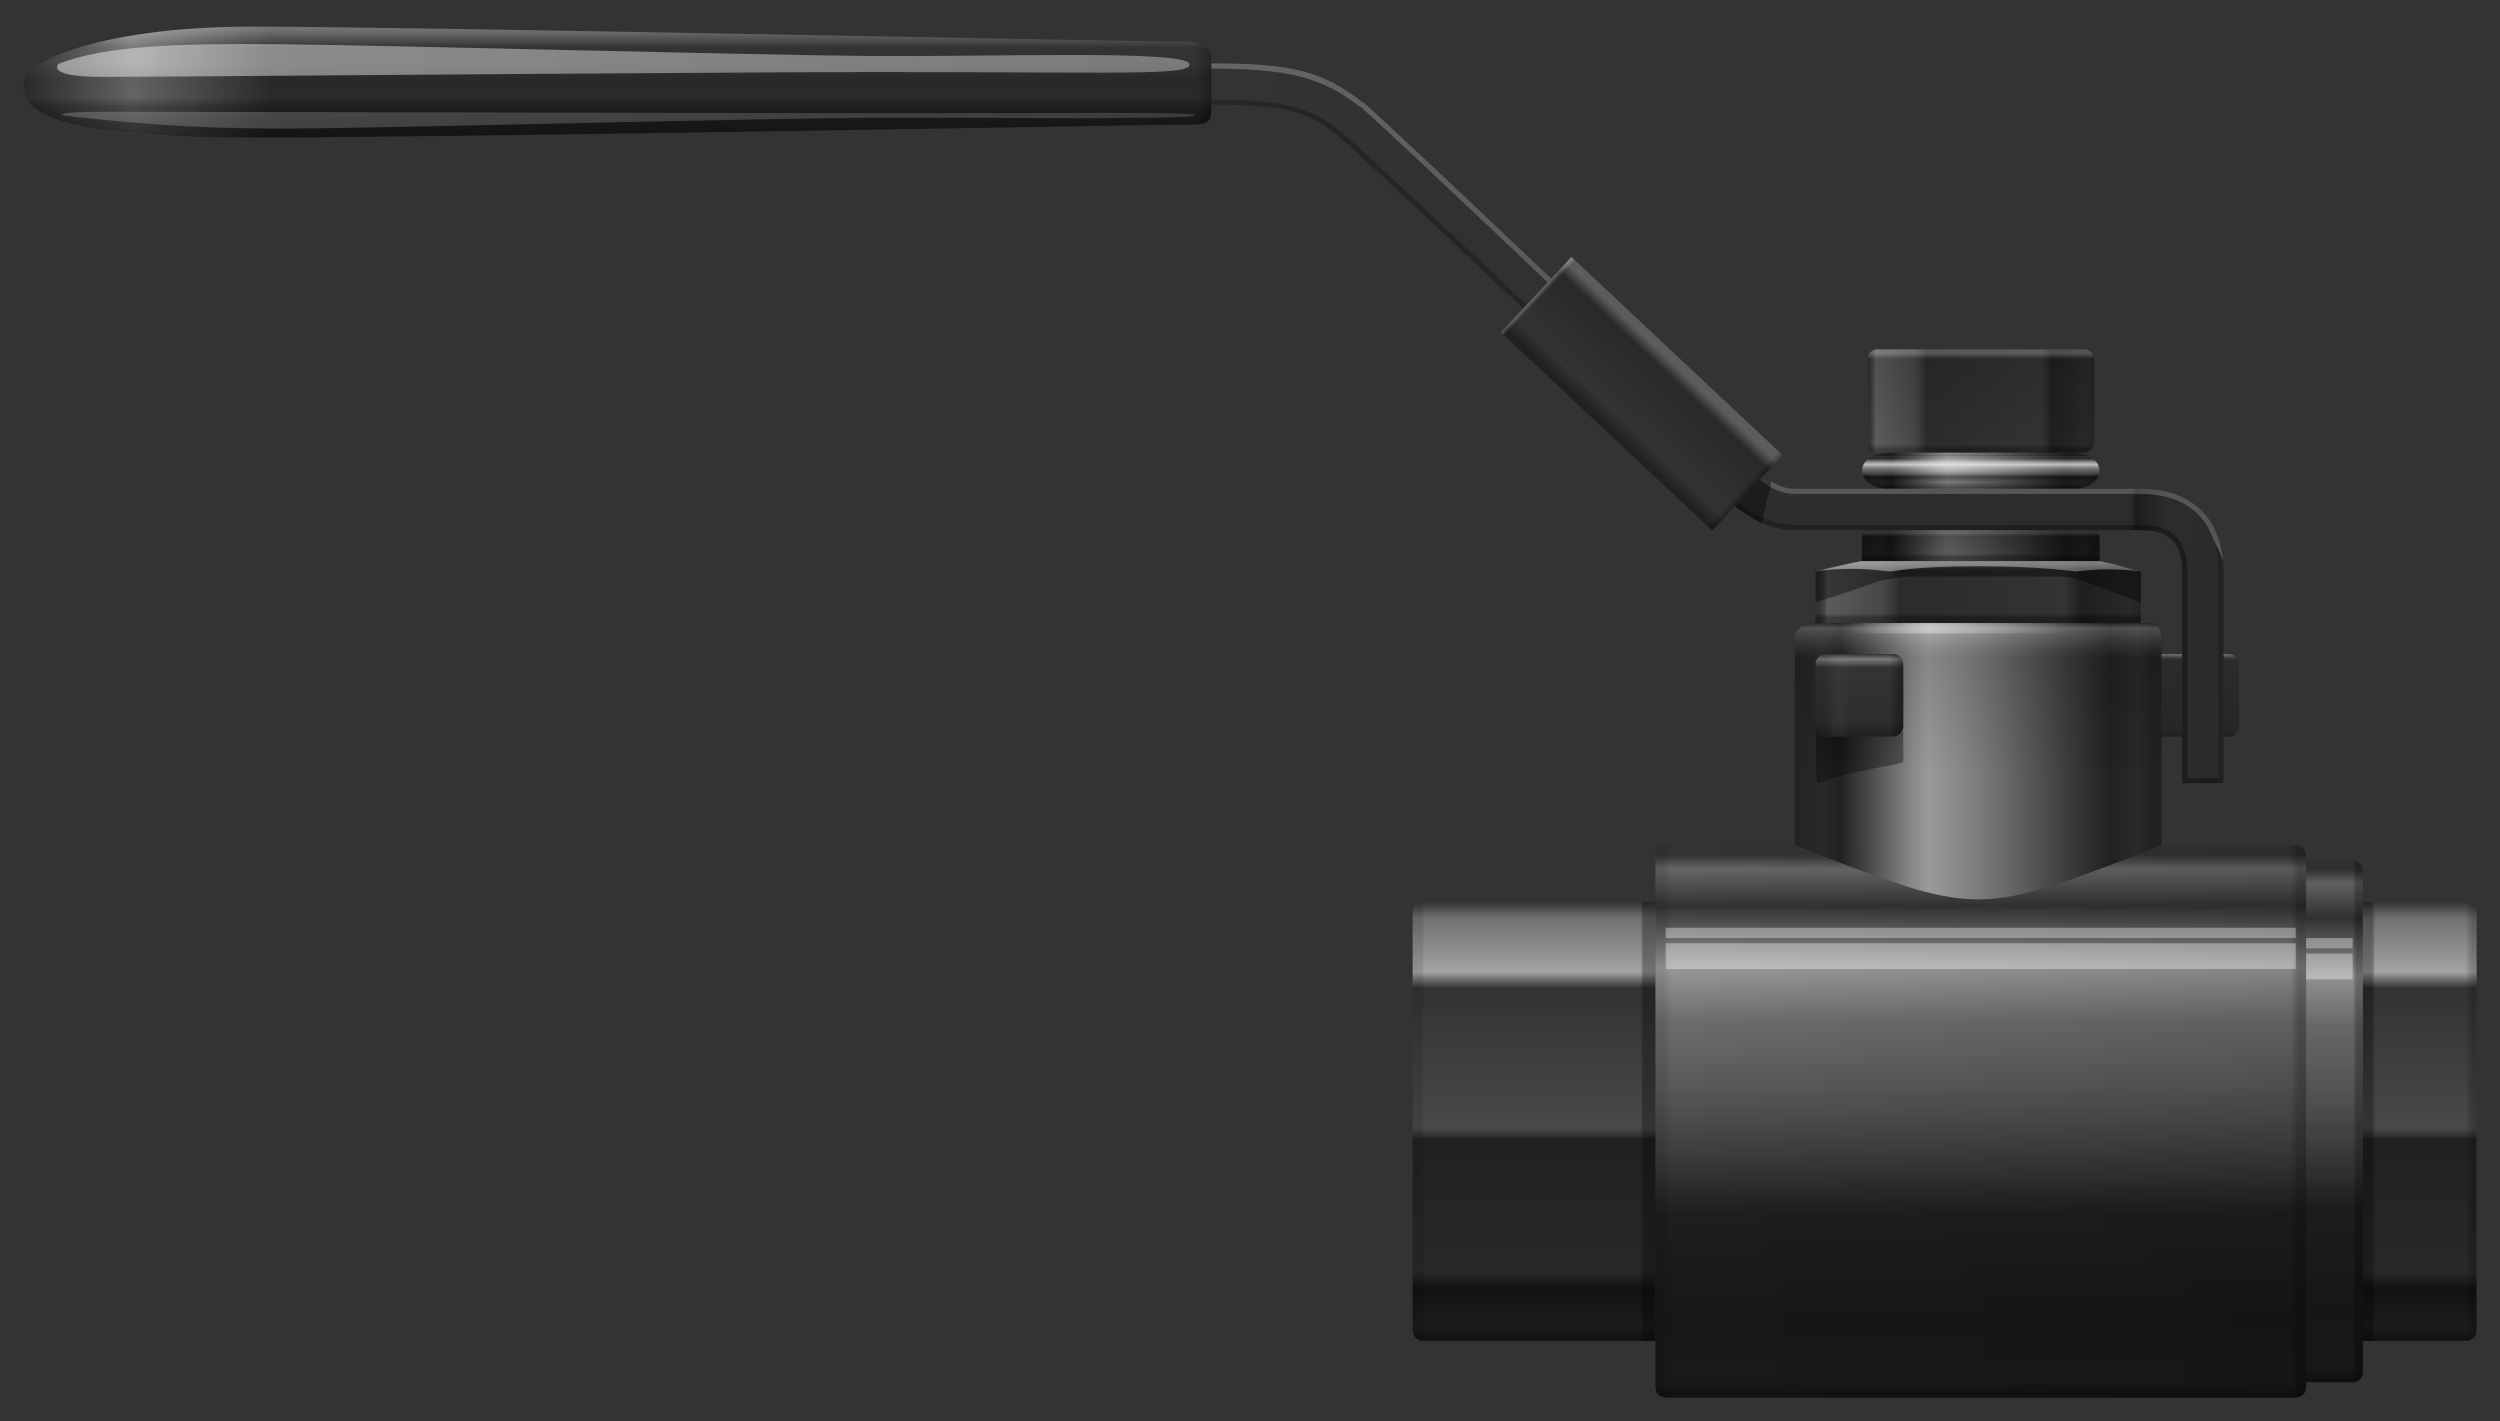 <svg version="1.2" baseProfile="tiny" id="EdgeSVG_XcgQv" x="0px" y="0px" width="159.75px" height="90.812px" viewBox="0 0 159.75 90.812" xmlns:xlink="http://www.w3.org/1999/xlink" xmlns="http://www.w3.org/2000/svg">
  <rect x="0" y="0" width="159.75" height="90.812" fill="#333333" stroke="none"/>
  <g>
    <linearGradient id="SVGID_60_" gradientUnits="userSpaceOnUse" x1="126.57" y1="54.002" x2="126.57" y2="89.311">
      <stop offset="0.018" style="stop-color:#FFFFFF;stop-opacity:0"/>
      <stop offset="0.043" style="stop-color:#FFFFFF;stop-opacity:0.25"/>
      <stop offset="0.11" style="stop-color:#FFFFFF;stop-opacity:0"/>
      <stop offset="0.221" style="stop-color:#FFFFFF;stop-opacity:0.5"/>
      <stop offset="0.319" style="stop-color:#FFFFFF;stop-opacity:0.278"/>
      <stop offset="0.663" style="stop-color:#000000;stop-opacity:0.4"/>
      <stop offset="0.859" style="stop-color:#000000;stop-opacity:0.55"/>
      <stop offset="0.969" style="stop-color:#000000;stop-opacity:0.5"/>
      <stop offset="0.994" style="stop-color:#000000;stop-opacity:0.65"/>
    </linearGradient>
    <path fill="url(#SVGID_60_)" d="M146.7,54.002h-8.58c-11.88,4.62-11.55,4.62-23.43,0h-8.25c-0.363,0-0.66,0.297-0.66,0.66v33.989&#xD;&#xA;&#x9;&#x9;&#x9;c0,0.363,0.297,0.66,0.66,0.66h40.26c0.363,0,0.66-0.297,0.66-0.66V54.662C147.36,54.299,147.063,54.002,146.7,54.002z"/>
    <linearGradient id="SVGID_61_" gradientUnits="userSpaceOnUse" x1="149.175" y1="54.992" x2="149.175" y2="88.322">
      <stop offset="0.018" style="stop-color:#FFFFFF;stop-opacity:0"/>
      <stop offset="0.043" style="stop-color:#FFFFFF;stop-opacity:0.25"/>
      <stop offset="0.11" style="stop-color:#FFFFFF;stop-opacity:0"/>
      <stop offset="0.221" style="stop-color:#FFFFFF;stop-opacity:0.5"/>
      <stop offset="0.319" style="stop-color:#FFFFFF;stop-opacity:0.278"/>
      <stop offset="0.663" style="stop-color:#000000;stop-opacity:0.4"/>
      <stop offset="0.859" style="stop-color:#000000;stop-opacity:0.55"/>
      <stop offset="0.969" style="stop-color:#000000;stop-opacity:0.5"/>
      <stop offset="0.994" style="stop-color:#000000;stop-opacity:0.65"/>
    </linearGradient>
    <path fill="url(#SVGID_61_)" d="M150.379,54.992h-3.02v33.33h3.02c0.336,0,0.611-0.298,0.611-0.66V55.651&#xD;&#xA;&#x9;&#x9;&#x9;C150.99,55.289,150.715,54.992,150.379,54.992z"/>
  </g>
  <linearGradient id="SVGID_62_" gradientUnits="userSpaceOnUse" x1="105.78" y1="71.656" x2="147.36" y2="71.656">
    <stop offset="0.012" style="stop-color:#000000;stop-opacity:0.1"/>
    <stop offset="0.025" style="stop-color:#000000;stop-opacity:0"/>
    <stop offset="0.976" style="stop-color:#000000;stop-opacity:0.12"/>
    <stop offset="0.988" style="stop-color:#000000;stop-opacity:0.3"/>
  </linearGradient>
  <path fill="url(#SVGID_62_)" d="M146.7,54.002h-8.58c-11.88,4.62-11.55,4.62-23.43,0h-8.25c-0.363,0-0.66,0.297-0.66,0.66v33.989&#xD;&#xA;&#x9;&#x9;c0,0.363,0.297,0.66,0.66,0.66h40.26c0.363,0,0.66-0.297,0.66-0.66V54.662C147.36,54.299,147.063,54.002,146.7,54.002z"/>
  <linearGradient id="SVGID_63_" gradientUnits="userSpaceOnUse" x1="147.36" y1="71.657" x2="150.99" y2="71.657">
    <stop offset="0.012" style="stop-color:#000000;stop-opacity:0.05"/>
    <stop offset="0.822" style="stop-color:#000000;stop-opacity:0.05"/>
    <stop offset="0.89" style="stop-color:#000000;stop-opacity:0.3"/>
  </linearGradient>
  <path fill="url(#SVGID_63_)" d="M150.379,54.992h-3.02v33.33h3.02c0.336,0,0.611-0.298,0.611-0.66V55.651&#xD;&#xA;&#x9;&#x9;C150.99,55.289,150.715,54.992,150.379,54.992z"/>
  <g>
    <linearGradient id="SVGID_64_" gradientUnits="userSpaceOnUse" x1="98.025" y1="57.632" x2="98.025" y2="85.682">
      <stop offset="0" style="stop-color:#FFFFFF;stop-opacity:0"/>
      <stop offset="0.037" style="stop-color:#FFFFFF;stop-opacity:0.3"/>
      <stop offset="0.16" style="stop-color:#FFFFFF;stop-opacity:0.55"/>
      <stop offset="0.196" style="stop-color:#FFFFFF;stop-opacity:0"/>
      <stop offset="0.497" style="stop-color:#FFFFFF;stop-opacity:0.1"/>
      <stop offset="0.54" style="stop-color:#000000;stop-opacity:0.35"/>
      <stop offset="0.841" style="stop-color:#000000;stop-opacity:0.2"/>
      <stop offset="0.883" style="stop-color:#000000;stop-opacity:0.65"/>
      <stop offset="0.969" style="stop-color:#000000;stop-opacity:0.45"/>
      <stop offset="1" style="stop-color:#000000;stop-opacity:0.65"/>
    </linearGradient>
    <path fill="url(#SVGID_64_)" d="M105.78,57.632H90.937c-0.367,0-0.667,0.297-0.667,0.66v26.73c0,0.362,0.3,0.659,0.667,0.659&#xD;&#xA;&#x9;&#x9;&#x9;h14.843V57.632z"/>
    <linearGradient id="SVGID_65_" gradientUnits="userSpaceOnUse" x1="154.62" y1="57.632" x2="154.62" y2="85.682">
      <stop offset="0" style="stop-color:#FFFFFF;stop-opacity:0"/>
      <stop offset="0.037" style="stop-color:#FFFFFF;stop-opacity:0.3"/>
      <stop offset="0.16" style="stop-color:#FFFFFF;stop-opacity:0.55"/>
      <stop offset="0.196" style="stop-color:#FFFFFF;stop-opacity:0"/>
      <stop offset="0.497" style="stop-color:#FFFFFF;stop-opacity:0.1"/>
      <stop offset="0.54" style="stop-color:#000000;stop-opacity:0.35"/>
      <stop offset="0.841" style="stop-color:#000000;stop-opacity:0.2"/>
      <stop offset="0.883" style="stop-color:#000000;stop-opacity:0.65"/>
      <stop offset="0.969" style="stop-color:#000000;stop-opacity:0.45"/>
      <stop offset="1" style="stop-color:#000000;stop-opacity:0.65"/>
    </linearGradient>
    <path fill="url(#SVGID_65_)" d="M157.583,57.632h-6.593v28.05h6.593c0.367,0,0.667-0.297,0.667-0.659v-26.73&#xD;&#xA;&#x9;&#x9;&#x9;C158.25,57.929,157.95,57.632,157.583,57.632z"/>
  </g>
  <g>
    <linearGradient id="SVGID_66_" gradientUnits="userSpaceOnUse" x1="148.845" y1="60.932" x2="148.845" y2="62.582">
      <stop offset="0" style="stop-color:#FFFFFF;stop-opacity:0.35"/>
      <stop offset="1" style="stop-color:#FFFFFF;stop-opacity:0.35"/>
    </linearGradient>
    <rect x="147.36" y="60.932" fill="url(#SVGID_66_)" width="2.97" height="1.65"/>
    <linearGradient id="SVGID_67_" gradientUnits="userSpaceOnUse" x1="148.845" y1="59.942" x2="148.845" y2="60.602">
      <stop offset="0" style="stop-color:#FFFFFF;stop-opacity:0.35"/>
      <stop offset="1" style="stop-color:#FFFFFF;stop-opacity:0.35"/>
    </linearGradient>
    <rect x="147.36" y="59.942" fill="url(#SVGID_67_)" width="2.97" height="0.659"/>
  </g>
  <g>
    <linearGradient id="SVGID_68_" gradientUnits="userSpaceOnUse" x1="116.01" y1="37.832" x2="136.8" y2="37.832">
      <stop offset="0" style="stop-color:#000000;stop-opacity:0"/>
      <stop offset="0.037" style="stop-color:#FFFFFF;stop-opacity:0.2"/>
      <stop offset="0.203" style="stop-color:#FFFFFF;stop-opacity:0.1"/>
      <stop offset="0.258" style="stop-color:#000000;stop-opacity:0.15"/>
      <stop offset="0.767" style="stop-color:#000000;stop-opacity:0"/>
      <stop offset="0.816" style="stop-color:#000000;stop-opacity:0.4"/>
      <stop offset="0.969" style="stop-color:#000000;stop-opacity:0.2"/>
      <stop offset="1" style="stop-color:#000000;stop-opacity:0.3"/>
    </linearGradient>
    <path fill="url(#SVGID_68_)" d="M118.973,35.852c-0.971,0.177-1.96,0.395-2.962,0.66v3.3h20.79v-3.3c0,0-0.939-0.344-2.64-0.66&#xD;&#xA;&#x9;&#x9;&#x9;H118.973z"/>
    <linearGradient id="SVGID_69_" gradientUnits="userSpaceOnUse" x1="119.31" y1="25.622" x2="133.83" y2="25.622">
      <stop offset="0" style="stop-color:#000000;stop-opacity:0"/>
      <stop offset="0.037" style="stop-color:#FFFFFF;stop-opacity:0.2"/>
      <stop offset="0.203" style="stop-color:#FFFFFF;stop-opacity:0.1"/>
      <stop offset="0.258" style="stop-color:#000000;stop-opacity:0.15"/>
      <stop offset="0.767" style="stop-color:#000000;stop-opacity:0"/>
      <stop offset="0.816" style="stop-color:#000000;stop-opacity:0.4"/>
      <stop offset="0.969" style="stop-color:#000000;stop-opacity:0.2"/>
      <stop offset="1" style="stop-color:#000000;stop-opacity:0.3"/>
    </linearGradient>
    <path fill="url(#SVGID_69_)" d="M133.83,22.982c0-0.363-0.297-0.66-0.66-0.66h-13.2c-0.363,0-0.66,0.297-0.66,0.66v5.279&#xD;&#xA;&#x9;&#x9;&#x9;c0,0.363,0.297,0.66,0.66,0.66h13.2c0.362,0,0.66-0.297,0.66-0.66V22.982z"/>
  </g>
  <linearGradient id="SVGID_70_" gradientUnits="userSpaceOnUse" x1="118.98" y1="34.861" x2="134.16" y2="34.861">
    <stop offset="0.012" style="stop-color:#000000;stop-opacity:0.3"/>
    <stop offset="0.074" style="stop-color:#000000;stop-opacity:0.2"/>
    <stop offset="0.123" style="stop-color:#000000;stop-opacity:0.35"/>
    <stop offset="0.163" style="stop-color:#393939;stop-opacity:0.376"/>
    <stop offset="0.218" style="stop-color:#7F7F7F;stop-opacity:0.409"/>
    <stop offset="0.267" style="stop-color:#B6B6B6;stop-opacity:0.44"/>
    <stop offset="0.308" style="stop-color:#DEDEDE;stop-opacity:0.467"/>
    <stop offset="0.342" style="stop-color:#F6F6F6;stop-opacity:0.487"/>
    <stop offset="0.362" style="stop-color:#FFFFFF;stop-opacity:0.5"/>
    <stop offset="0.404" style="stop-color:#F6F6F6;stop-opacity:0.487"/>
    <stop offset="0.473" style="stop-color:#DEDEDE;stop-opacity:0.467"/>
    <stop offset="0.56" style="stop-color:#B6B6B6;stop-opacity:0.44"/>
    <stop offset="0.662" style="stop-color:#7F7F7F;stop-opacity:0.409"/>
    <stop offset="0.774" style="stop-color:#393939;stop-opacity:0.376"/>
    <stop offset="0.859" style="stop-color:#000000;stop-opacity:0.35"/>
    <stop offset="0.932" style="stop-color:#000000;stop-opacity:0.2"/>
    <stop offset="0.976" style="stop-color:#000000;stop-opacity:0.35"/>
  </linearGradient>
  <rect x="118.98" y="33.872" fill="url(#SVGID_70_)" width="15.18" height="1.979"/>
  <linearGradient id="SVGID_71_" gradientUnits="userSpaceOnUse" x1="118.98" y1="30.077" x2="134.16" y2="30.077">
    <stop offset="0.012" style="stop-color:#000000;stop-opacity:0.3"/>
    <stop offset="0.074" style="stop-color:#000000;stop-opacity:0.2"/>
    <stop offset="0.123" style="stop-color:#000000;stop-opacity:0.35"/>
    <stop offset="0.163" style="stop-color:#393939;stop-opacity:0.376"/>
    <stop offset="0.218" style="stop-color:#7F7F7F;stop-opacity:0.409"/>
    <stop offset="0.267" style="stop-color:#B6B6B6;stop-opacity:0.44"/>
    <stop offset="0.308" style="stop-color:#DEDEDE;stop-opacity:0.467"/>
    <stop offset="0.342" style="stop-color:#F6F6F6;stop-opacity:0.487"/>
    <stop offset="0.362" style="stop-color:#FFFFFF;stop-opacity:0.5"/>
    <stop offset="0.404" style="stop-color:#F6F6F6;stop-opacity:0.487"/>
    <stop offset="0.473" style="stop-color:#DEDEDE;stop-opacity:0.467"/>
    <stop offset="0.56" style="stop-color:#B6B6B6;stop-opacity:0.44"/>
    <stop offset="0.662" style="stop-color:#7F7F7F;stop-opacity:0.409"/>
    <stop offset="0.774" style="stop-color:#393939;stop-opacity:0.376"/>
    <stop offset="0.859" style="stop-color:#000000;stop-opacity:0.35"/>
    <stop offset="0.932" style="stop-color:#000000;stop-opacity:0.2"/>
    <stop offset="0.976" style="stop-color:#000000;stop-opacity:0.35"/>
  </linearGradient>
  <path fill="url(#SVGID_71_)" d="M134.16,30.077c0-0.636-0.743-1.155-1.65-1.155h-11.88c-0.908,0-1.65,0.52-1.65,1.155&#xD;&#xA;&#x9;&#x9;c0,0.635,0.743,1.155,1.65,1.155h11.88C133.417,31.232,134.16,30.712,134.16,30.077z"/>
  <linearGradient id="SVGID_72_" gradientUnits="userSpaceOnUse" x1="126.57" y1="28.922" x2="126.57" y2="31.232">
    <stop offset="0.037" style="stop-color:#000000;stop-opacity:0.1"/>
    <stop offset="0.086" style="stop-color:#000000;stop-opacity:0.2"/>
    <stop offset="0.16" style="stop-color:#FFFFFF;stop-opacity:0"/>
    <stop offset="0.264" style="stop-color:#FFFFFF;stop-opacity:0.5"/>
    <stop offset="0.331" style="stop-color:#FFFFFF;stop-opacity:0.7"/>
    <stop offset="0.411" style="stop-color:#FFFFFF;stop-opacity:0.443"/>
    <stop offset="0.485" style="stop-color:#FFFFFF;stop-opacity:0.278"/>
    <stop offset="0.669" style="stop-color:#000000;stop-opacity:0.45"/>
    <stop offset="0.816" style="stop-color:#000000;stop-opacity:0.2"/>
    <stop offset="0.976" style="stop-color:#000000;stop-opacity:0.5"/>
  </linearGradient>
  <path fill="url(#SVGID_72_)" d="M134.16,30.077c0-0.636-0.743-1.155-1.65-1.155h-11.88c-0.908,0-1.65,0.52-1.65,1.155&#xD;&#xA;&#x9;&#x9;c0,0.635,0.743,1.155,1.65,1.155h11.88C133.417,31.232,134.16,30.712,134.16,30.077z"/>
  <linearGradient id="SVGID_73_" gradientUnits="userSpaceOnUse" x1="126.405" y1="35.852" x2="126.405" y2="39.812">
    <stop offset="0.043" style="stop-color:#FFFFFF;stop-opacity:0.3"/>
    <stop offset="0.135" style="stop-color:#FFFFFF;stop-opacity:0"/>
    <stop offset="0.301" style="stop-color:#000000;stop-opacity:0"/>
    <stop offset="0.841" style="stop-color:#000000;stop-opacity:0"/>
    <stop offset="0.914" style="stop-color:#000000;stop-opacity:0.35"/>
  </linearGradient>
  <path fill="url(#SVGID_73_)" d="M118.973,35.852c-0.971,0.177-1.96,0.395-2.962,0.66v3.3h20.79v-3.3c0,0-0.939-0.344-2.64-0.66&#xD;&#xA;&#x9;&#x9;H118.973z"/>
  <linearGradient id="SVGID_74_" gradientUnits="userSpaceOnUse" x1="126.57" y1="22.322" x2="126.57" y2="28.922">
    <stop offset="0.043" style="stop-color:#FFFFFF;stop-opacity:0.2"/>
    <stop offset="0.098" style="stop-color:#000000;stop-opacity:0.12"/>
    <stop offset="0.92" style="stop-color:#000000;stop-opacity:0"/>
    <stop offset="0.969" style="stop-color:#000000;stop-opacity:0.3"/>
  </linearGradient>
  <path fill="url(#SVGID_74_)" d="M133.83,22.982c0-0.363-0.297-0.66-0.66-0.66h-13.2c-0.363,0-0.66,0.297-0.66,0.66v5.279&#xD;&#xA;&#x9;&#x9;c0,0.363,0.297,0.66,0.66,0.66h13.2c0.362,0,0.66-0.297,0.66-0.66V22.982z"/>
  <linearGradient id="SVGID_75_" gradientUnits="userSpaceOnUse" x1="126.57" y1="33.872" x2="126.57" y2="35.852">
    <stop offset="0.11" style="stop-color:#FFFFFF;stop-opacity:0.2"/>
    <stop offset="0.209" style="stop-color:#000000;stop-opacity:0.12"/>
    <stop offset="0.761" style="stop-color:#000000;stop-opacity:0"/>
    <stop offset="0.865" style="stop-color:#000000;stop-opacity:0.3"/>
  </linearGradient>
  <rect x="118.98" y="33.872" fill="url(#SVGID_75_)" width="15.18" height="1.979"/>
  <linearGradient id="SVGID_76_" gradientUnits="userSpaceOnUse" x1="90.27" y1="71.656" x2="105.78" y2="71.656">
    <stop offset="0.037" style="stop-color:#000000;stop-opacity:0.1"/>
    <stop offset="0.049" style="stop-color:#000000;stop-opacity:0"/>
    <stop offset="0.939" style="stop-color:#000000;stop-opacity:0"/>
    <stop offset="0.951" style="stop-color:#000000;stop-opacity:0.3"/>
  </linearGradient>
  <path fill="url(#SVGID_76_)" d="M105.78,57.632H90.937c-0.367,0-0.667,0.297-0.667,0.66v26.73c0,0.362,0.3,0.659,0.667,0.659&#xD;&#xA;&#x9;&#x9;h14.843V57.632z"/>
  <linearGradient id="SVGID_77_" gradientUnits="userSpaceOnUse" x1="150.99" y1="71.656" x2="158.25" y2="71.656">
    <stop offset="0.08" style="stop-color:#000000;stop-opacity:0.3"/>
    <stop offset="0.11" style="stop-color:#000000;stop-opacity:0"/>
    <stop offset="0.902" style="stop-color:#000000;stop-opacity:0"/>
    <stop offset="0.963" style="stop-color:#000000;stop-opacity:0.2"/>
  </linearGradient>
  <path fill="url(#SVGID_77_)" d="M157.583,57.632h-6.593v28.05h6.593c0.367,0,0.667-0.297,0.667-0.659v-26.73&#xD;&#xA;&#x9;&#x9;C158.25,57.929,157.95,57.632,157.583,57.632z"/>
  <linearGradient id="SVGID_78_" gradientUnits="userSpaceOnUse" x1="114.69" y1="48.639" x2="138.12" y2="48.639">
    <stop offset="0.012" style="stop-color:#000000;stop-opacity:0.3"/>
    <stop offset="0.074" style="stop-color:#000000;stop-opacity:0.2"/>
    <stop offset="0.123" style="stop-color:#000000;stop-opacity:0.35"/>
    <stop offset="0.163" style="stop-color:#393939;stop-opacity:0.376"/>
    <stop offset="0.218" style="stop-color:#7F7F7F;stop-opacity:0.409"/>
    <stop offset="0.267" style="stop-color:#B6B6B6;stop-opacity:0.44"/>
    <stop offset="0.308" style="stop-color:#DEDEDE;stop-opacity:0.467"/>
    <stop offset="0.342" style="stop-color:#F6F6F6;stop-opacity:0.487"/>
    <stop offset="0.362" style="stop-color:#FFFFFF;stop-opacity:0.5"/>
    <stop offset="0.404" style="stop-color:#F6F6F6;stop-opacity:0.487"/>
    <stop offset="0.473" style="stop-color:#DEDEDE;stop-opacity:0.467"/>
    <stop offset="0.56" style="stop-color:#B6B6B6;stop-opacity:0.44"/>
    <stop offset="0.662" style="stop-color:#7F7F7F;stop-opacity:0.409"/>
    <stop offset="0.774" style="stop-color:#393939;stop-opacity:0.376"/>
    <stop offset="0.859" style="stop-color:#000000;stop-opacity:0.35"/>
    <stop offset="0.932" style="stop-color:#000000;stop-opacity:0.2"/>
    <stop offset="0.976" style="stop-color:#000000;stop-opacity:0.35"/>
  </linearGradient>
  <path fill="url(#SVGID_78_)" d="M137.295,39.812h-21.45c-0.545,0-1.155,0.415-1.155,0.922v8.979v2.379v0.921v0.99&#xD;&#xA;&#x9;&#x9;c11.88,4.62,11.55,4.62,23.43,0v-0.99v-0.921v-2.379v-8.979C138.12,40.227,137.84,39.812,137.295,39.812z M121.62,46.412&#xD;&#xA;&#x9;&#x9;c0,0.362-0.297,0.66-0.66,0.66h-1.65c-0.363,0-0.957,0-1.32,0s-0.957,0-1.32,0c-0.363,0-0.66-0.298-0.66-0.66v-3.96&#xD;&#xA;&#x9;&#x9;c0-0.363,0.297-0.66,0.66-0.66c0.363,0,0.957,0,1.32,0s0.957,0,1.32,0h1.65c0.363,0,0.66,0.297,0.66,0.66V46.412z"/>
  <linearGradient id="SVGID_79_" gradientUnits="userSpaceOnUse" x1="118.815" y1="41.792" x2="118.815" y2="47.072">
    <stop offset="0" style="stop-color:#FFFFFF;stop-opacity:0"/>
    <stop offset="0.061" style="stop-color:#FFFFFF;stop-opacity:0.35"/>
    <stop offset="0.166" style="stop-color:#FFFFFF;stop-opacity:0"/>
    <stop offset="0.221" style="stop-color:#000000;stop-opacity:0"/>
    <stop offset="0.264" style="stop-color:#000000;stop-opacity:0"/>
    <stop offset="0.816" style="stop-color:#000000;stop-opacity:0.1"/>
    <stop offset="0.982" style="stop-color:#000000;stop-opacity:0.35"/>
  </linearGradient>
  <path fill="url(#SVGID_79_)" d="M119.31,41.792c-0.363,0-0.957,0-1.32,0l0,0c-0.363,0-0.957,0-1.32,0l0,0&#xD;&#xA;&#x9;&#x9;c-0.363,0-0.66,0.297-0.66,0.66v3.96c0,0.362,0.297,0.66,0.66,0.66l0,0c0.363,0,0.957,0,1.32,0l0,0c0.363,0,0.957,0,1.32,0h1.65&#xD;&#xA;&#x9;&#x9;c0.363,0,0.66-0.298,0.66-0.66v-3.96c0-0.363-0.297-0.66-0.66-0.66H119.31z"/>
  <linearGradient id="SVGID_80_" gradientUnits="userSpaceOnUse" x1="126.405" y1="39.812" x2="126.405" y2="57.467">
    <stop offset="0" style="stop-color:#FFFFFF;stop-opacity:0"/>
    <stop offset="0.018" style="stop-color:#FFFFFF;stop-opacity:0.2"/>
    <stop offset="0.129" style="stop-color:#000000;stop-opacity:0.12"/>
    <stop offset="0.558" style="stop-color:#000000;stop-opacity:0"/>
  </linearGradient>
  <path fill="url(#SVGID_80_)" d="M137.295,39.812h-21.45c-0.545,0-1.155,0.415-1.155,0.922v8.979v2.379v0.921v0.99&#xD;&#xA;&#x9;&#x9;c11.88,4.62,11.55,4.62,23.43,0v-0.99v-0.921v-2.379v-8.979C138.12,40.227,137.84,39.812,137.295,39.812z M121.62,46.412&#xD;&#xA;&#x9;&#x9;c0,0.362-0.297,0.66-0.66,0.66h-1.65c-0.363,0-0.957,0-1.32,0s-0.957,0-1.32,0c-0.363,0-0.66-0.298-0.66-0.66v-3.96&#xD;&#xA;&#x9;&#x9;c0-0.363,0.297-0.66,0.66-0.66c0.363,0,0.957,0,1.32,0s0.957,0,1.32,0h1.65c0.363,0,0.66,0.297,0.66,0.66V46.412z"/>
  <linearGradient id="SVGID_81_" gradientUnits="userSpaceOnUse" x1="126.405" y1="33.872" x2="126.405" y2="38.492">
    <stop offset="0.337" style="stop-color:#000000;stop-opacity:0.4"/>
    <stop offset="0.595" style="stop-color:#000000;stop-opacity:0.4"/>
  </linearGradient>
  <path fill="url(#SVGID_81_)" d="M118.98,33.872h15.18v1.979l2.64,0.66v1.98c0,0-3.383-1.237-3.795-1.403&#xD;&#xA;&#x9;&#x9;c-0.413-0.164-1.155-0.247-1.567-0.247c-0.413,0-9.488,0-9.488,0s-1.352,0.11-1.98,0.33c-2.561,0.897-3.96,1.32-3.96,1.32v-1.98&#xD;&#xA;&#x9;&#x9;l2.97-0.66V33.872z"/>
  <linearGradient id="SVGID_82_" gradientUnits="userSpaceOnUse" x1="116.01" y1="44.432" x2="121.62" y2="44.432">
    <stop offset="0" style="stop-color:#000000;stop-opacity:0.15"/>
    <stop offset="0.135" style="stop-color:#000000;stop-opacity:0.1"/>
    <stop offset="0.387" style="stop-color:#FFFFFF;stop-opacity:0"/>
    <stop offset="0.454" style="stop-color:#000000;stop-opacity:0"/>
    <stop offset="0.601" style="stop-color:#000000;stop-opacity:0"/>
    <stop offset="0.853" style="stop-color:#000000;stop-opacity:0"/>
    <stop offset="0.877" style="stop-color:#000000;stop-opacity:0.1"/>
    <stop offset="0.982" style="stop-color:#000000;stop-opacity:0.35"/>
  </linearGradient>
  <path fill="url(#SVGID_82_)" d="M119.31,41.792c-0.363,0-0.957,0-1.32,0l0,0c-0.363,0-0.958,0-1.32,0l0,0&#xD;&#xA;&#x9;&#x9;c-0.363,0-0.66,0.297-0.66,0.66v3.96c0,0.362,0.297,0.66,0.66,0.66l0,0c0.362,0,0.957,0,1.32,0l0,0c0.363,0,0.957,0,1.32,0h1.65&#xD;&#xA;&#x9;&#x9;c0.362,0,0.66-0.298,0.66-0.66v-3.96c0-0.363-0.297-0.66-0.66-0.66H119.31z"/>
  <linearGradient id="SVGID_83_" gradientUnits="userSpaceOnUse" x1="118.824" y1="46.659" x2="118.824" y2="50.045">
    <stop offset="0" style="stop-color:#000000;stop-opacity:0.4"/>
    <stop offset="1" style="stop-color:#000000;stop-opacity:0.3"/>
  </linearGradient>
  <path fill="url(#SVGID_83_)" d="M116.34,47.072c0,0-0.231-0.165-0.281-0.413c-0.049,1.485-0.089,3.468,0.157,3.383&#xD;&#xA;&#x9;&#x9;c3.053-1.113,5.405-1.09,5.409-1.411s-0.011-1.83-0.005-1.972c-0.156,0.416-0.66,0.413-0.66,0.413H116.34z"/>
  <g>
    <linearGradient id="SVGID_84_" gradientUnits="userSpaceOnUse" x1="106.44" y1="61.098" x2="146.7" y2="61.098">
      <stop offset="0" style="stop-color:#FFFFFF;stop-opacity:0.35"/>
      <stop offset="1" style="stop-color:#FFFFFF;stop-opacity:0.35"/>
    </linearGradient>
    <rect x="106.44" y="60.272" fill="url(#SVGID_84_)" width="40.26" height="1.649"/>
    <linearGradient id="SVGID_85_" gradientUnits="userSpaceOnUse" x1="106.44" y1="59.612" x2="146.7" y2="59.612">
      <stop offset="0" style="stop-color:#FFFFFF;stop-opacity:0.35"/>
      <stop offset="1" style="stop-color:#FFFFFF;stop-opacity:0.35"/>
    </linearGradient>
    <rect x="106.44" y="59.282" fill="url(#SVGID_85_)" width="40.26" height="0.66"/>
  </g>
  <linearGradient id="SVGID_86_" gradientUnits="userSpaceOnUse" x1="115.35" y1="40.142" x2="137.13" y2="40.142">
    <stop offset="0.129" style="stop-color:#FFFFFF;stop-opacity:0"/>
    <stop offset="0.35" style="stop-color:#FFFFFF;stop-opacity:0.35"/>
    <stop offset="0.779" style="stop-color:#FFFFFF;stop-opacity:0"/>
  </linearGradient>
  <rect x="115.35" y="39.812" fill="url(#SVGID_86_)" width="21.78" height="0.66"/>
  <linearGradient id="SVGID_87_" gradientUnits="userSpaceOnUse" x1="107.218" y1="22.73" x2="102.603" y2="27.593">
    <stop offset="0.086" style="stop-color:#FFFFFF;stop-opacity:0.2"/>
    <stop offset="0.196" style="stop-color:#000000;stop-opacity:0.2"/>
    <stop offset="0.81" style="stop-color:#000000;stop-opacity:0"/>
    <stop offset="0.945" style="stop-color:#000000;stop-opacity:0.35"/>
  </linearGradient>
  <polygon fill="url(#SVGID_87_)" points="109.401,33.9 95.905,21.236 100.421,16.423 113.917,29.088 &#x9;"/>
  <linearGradient id="SVGID_88_" gradientUnits="userSpaceOnUse" x1="77.4" y1="11.884" x2="99.124" y2="11.884">
    <stop offset="0" style="stop-color:#000000;stop-opacity:0"/>
    <stop offset="1" style="stop-color:#000000;stop-opacity:0.05"/>
  </linearGradient>
  <path fill="url(#SVGID_88_)" d="M97.328,19.72l1.797-1.915c-0.339-0.32-0.678-0.643-1.016-0.963&#xD;&#xA;&#x9;&#x9;c-4.972-4.716-9.688-9.17-10.975-10.285l-0.101-0.049c-2.511-1.931-4.353-2.46-9.633-2.46v2.641c4.95,0,6.142,0.472,7.992,1.889&#xD;&#xA;&#x9;&#x9;c1.287,1.122,6.225,5.726,10.92,10.18C96.653,19.08,96.991,19.4,97.328,19.72z"/>
  <linearGradient id="SVGID_89_" gradientUnits="userSpaceOnUse" x1="77.4" y1="13.039" x2="97.553" y2="13.039">
    <stop offset="0" style="stop-color:#000000;stop-opacity:0.25"/>
    <stop offset="1" style="stop-color:#000000;stop-opacity:0.25"/>
  </linearGradient>
  <path fill="url(#SVGID_89_)" d="M97.328,19.72l0.226-0.24c-0.327-0.31-0.655-0.622-0.986-0.936l-0.028-0.026&#xD;&#xA;&#x9;&#x9;c-4.754-4.509-9.657-9.08-10.931-10.189c-1.951-1.494-3.581-1.949-8.209-1.969v0.329c4.95,0,6.142,0.472,7.992,1.889&#xD;&#xA;&#x9;&#x9;c1.287,1.122,6.225,5.726,10.92,10.18C96.653,19.08,96.991,19.4,97.328,19.72z"/>
  <linearGradient id="SVGID_90_" gradientUnits="userSpaceOnUse" x1="77.4" y1="11.047" x2="99.124" y2="11.047">
    <stop offset="0" style="stop-color:#FFFFFF;stop-opacity:0.25"/>
    <stop offset="1" style="stop-color:#FFFFFF;stop-opacity:0.2"/>
  </linearGradient>
  <path fill="url(#SVGID_90_)" d="M98.899,18.046l0.226-0.241c-0.339-0.32-0.678-0.643-1.016-0.963&#xD;&#xA;&#x9;&#x9;c-4.972-4.716-9.688-9.17-10.975-10.285l-0.101-0.049c-2.511-1.931-4.353-2.46-9.633-2.46v0.331&#xD;&#xA;&#x9;&#x9;c4.833,0.021,6.987,0.511,9.432,2.391l0.027,0.021l0.092,0.044c1.399,1.219,6.57,6.109,10.931,10.246&#xD;&#xA;&#x9;&#x9;C98.219,17.4,98.558,17.723,98.899,18.046z"/>
  <linearGradient id="SVGID_91_" gradientUnits="userSpaceOnUse" x1="110.853" y1="40.23" x2="142.08" y2="40.23">
    <stop offset="0" style="stop-color:#000000;stop-opacity:0.1"/>
    <stop offset="1" style="stop-color:#000000;stop-opacity:0.15"/>
  </linearGradient>
  <path fill="url(#SVGID_91_)" d="M136.8,31.232h-22.11c-0.684,0-1.312-0.285-2.022-0.814l-1.815,1.936&#xD;&#xA;&#x9;&#x9;c1.151,0.905,2.351,1.519,3.837,1.519h22.11c1.825,0,2.64,0.813,2.64,2.64v13.53h2.64v-13.53&#xD;&#xA;&#x9;&#x9;C142.08,33.206,140.106,31.232,136.8,31.232z"/>
  <linearGradient id="SVGID_92_" gradientUnits="userSpaceOnUse" x1="136.14" y1="40.637" x2="142.08" y2="40.637">
    <stop offset="0" style="stop-color:#000000;stop-opacity:0"/>
    <stop offset="0.061" style="stop-color:#000000;stop-opacity:0.35"/>
    <stop offset="0.387" style="stop-color:#000000;stop-opacity:0"/>
    <stop offset="1" style="stop-color:#000000;stop-opacity:0"/>
  </linearGradient>
  <path fill="url(#SVGID_92_)" d="M136.8,31.232h-0.66v2.64h0.66c1.825,0,2.64,0.813,2.64,2.64v13.53h2.64v-13.53&#xD;&#xA;&#x9;&#x9;C142.08,33.206,140.106,31.232,136.8,31.232z"/>
  <linearGradient id="SVGID_93_" gradientUnits="userSpaceOnUse" x1="110.853" y1="41.076" x2="141.75" y2="41.076">
    <stop offset="0" style="stop-color:#000000;stop-opacity:0.25"/>
    <stop offset="1" style="stop-color:#000000;stop-opacity:0.35"/>
  </linearGradient>
  <path fill="url(#SVGID_93_)" d="M139.77,49.712v-13.2c0-1.998-0.972-2.97-2.97-2.97h-22.11c-1.379,0-2.514-0.576-3.609-1.432&#xD;&#xA;&#x9;&#x9;l-0.228,0.243c1.151,0.905,2.351,1.519,3.837,1.519h22.11c1.825,0,2.64,0.813,2.64,2.64v13.53h2.311v-0.33H139.77z"/>
  <linearGradient id="SVGID_94_" gradientUnits="userSpaceOnUse" x1="112.439" y1="33.113" x2="142.045" y2="33.113">
    <stop offset="0" style="stop-color:#FFFFFF;stop-opacity:0.2"/>
    <stop offset="1" style="stop-color:#FFFFFF;stop-opacity:0.2"/>
  </linearGradient>
  <path fill="url(#SVGID_94_)" d="M136.8,31.232h-22.11c-0.684,0-1.312-0.285-2.022-0.814l-0.229,0.244&#xD;&#xA;&#x9;&#x9;c0.777,0.586,1.469,0.9,2.25,0.9h22.11c2.393,0,4.007,1.046,4.644,2.932c0.212,0.372,0.405,0.801,0.602,1.314&#xD;&#xA;&#x9;&#x9;C141.781,32.93,139.864,31.232,136.8,31.232z"/>
  <linearGradient id="SVGID_95_" gradientUnits="userSpaceOnUse" x1="141.444" y1="42.268" x2="142.08" y2="42.268">
    <stop offset="0" style="stop-color:#000000;stop-opacity:0.2"/>
    <stop offset="1" style="stop-color:#000000;stop-opacity:0.2"/>
  </linearGradient>
  <path fill="url(#SVGID_95_)" d="M142.045,35.809c-0.197-0.514-0.39-0.942-0.602-1.314c0.2,0.592,0.307,1.266,0.307,2.018v13.53&#xD;&#xA;&#x9;&#x9;h0.33v-13.53C142.08,36.27,142.066,36.037,142.045,35.809z"/>
  <linearGradient id="SVGID_96_" gradientUnits="userSpaceOnUse" x1="113.463" y1="31.026" x2="111.563" y2="33.028">
    <stop offset="0.337" style="stop-color:#000000;stop-opacity:0.4"/>
    <stop offset="0.595" style="stop-color:#000000;stop-opacity:0.4"/>
  </linearGradient>
  <path fill="url(#SVGID_96_)" d="M113.199,30.775l-0.633,2.641c0,0-0.601-0.271-1.713-1.063l1.815-1.936L113.199,30.775z"/>
  <linearGradient id="SVGID_97_" gradientUnits="userSpaceOnUse" x1="98.185" y1="18.779" x2="111.637" y2="31.545">
    <stop offset="0" style="stop-color:#FFFFFF;stop-opacity:0.3"/>
    <stop offset="0.018" style="stop-color:#FFFFFF;stop-opacity:0"/>
    <stop offset="0.976" style="stop-color:#000000;stop-opacity:0"/>
    <stop offset="1" style="stop-color:#000000;stop-opacity:0.35"/>
  </linearGradient>
  <polygon fill="url(#SVGID_97_)" points="109.401,33.9 95.905,21.236 100.421,16.423 113.917,29.088 &#x9;"/>
  <g>
    <linearGradient id="SVGID_98_" gradientUnits="userSpaceOnUse" x1="138.78" y1="41.792" x2="138.78" y2="47.072">
      <stop offset="0" style="stop-color:#FFFFFF;stop-opacity:0.3"/>
      <stop offset="0.055" style="stop-color:#FFFFFF;stop-opacity:0"/>
      <stop offset="0.055" style="stop-color:#000000;stop-opacity:0"/>
      <stop offset="0.08" style="stop-color:#000000;stop-opacity:0.15"/>
      <stop offset="0.951" style="stop-color:#000000;stop-opacity:0.25"/>
      <stop offset="0.994" style="stop-color:#000000;stop-opacity:0.4"/>
    </linearGradient>
    <rect x="138.12" y="41.792" fill="url(#SVGID_98_)" width="1.32" height="5.28"/>
    <linearGradient id="SVGID_99_" gradientUnits="userSpaceOnUse" x1="142.575" y1="41.792" x2="142.575" y2="47.072">
      <stop offset="0" style="stop-color:#FFFFFF;stop-opacity:0.3"/>
      <stop offset="0.055" style="stop-color:#FFFFFF;stop-opacity:0"/>
      <stop offset="0.055" style="stop-color:#000000;stop-opacity:0"/>
      <stop offset="0.08" style="stop-color:#000000;stop-opacity:0.15"/>
      <stop offset="0.951" style="stop-color:#000000;stop-opacity:0.25"/>
      <stop offset="0.994" style="stop-color:#000000;stop-opacity:0.4"/>
    </linearGradient>
    <path fill="url(#SVGID_99_)" d="M142.41,41.792h-0.33v5.28h0.33c0.363,0,0.66-0.298,0.66-0.66v-3.96&#xD;&#xA;&#x9;&#x9;&#x9;C143.07,42.089,142.773,41.792,142.41,41.792z"/>
  </g>
  <linearGradient id="SVGID_100_" gradientUnits="userSpaceOnUse" x1="1.5" y1="5.244" x2="77.4" y2="5.244">
    <stop offset="0" style="stop-color:#FFFFFF;stop-opacity:0"/>
    <stop offset="0.092" style="stop-color:#FFFFFF;stop-opacity:0.35"/>
    <stop offset="0.209" style="stop-color:#FFFFFF;stop-opacity:0"/>
    <stop offset="0.368" style="stop-color:#000000;stop-opacity:0"/>
    <stop offset="0.797" style="stop-color:#000000;stop-opacity:0"/>
    <stop offset="0.988" style="stop-color:#000000;stop-opacity:0"/>
    <stop offset="1" style="stop-color:#000000;stop-opacity:0.3"/>
  </linearGradient>
  <path fill="url(#SVGID_100_)" d="M77.4,4.502v-0.99c0,0-0.165-0.888-1.814-0.856c-1.65,0.032-49.995-0.958-59.4-0.958&#xD;&#xA;&#x9;&#x9;S1.5,3.842,1.5,5.327s0.825,3.465,14.19,3.465c13.365,0,57.915-0.825,59.565-0.825c1.649,0,2.145,0.082,2.145-0.949&#xD;&#xA;&#x9;&#x9;S77.4,4.502,77.4,4.502z"/>
  <linearGradient id="SVGID_101_" gradientUnits="userSpaceOnUse" x1="39.45" y1="1.697" x2="39.45" y2="8.792">
    <stop offset="0.031" style="stop-color:#FFFFFF;stop-opacity:0.3"/>
    <stop offset="0.19" style="stop-color:#FFFFFF;stop-opacity:0"/>
    <stop offset="0.325" style="stop-color:#000000;stop-opacity:0"/>
    <stop offset="0.472" style="stop-color:#000000;stop-opacity:0.2"/>
    <stop offset="0.638" style="stop-color:#000000;stop-opacity:0.18"/>
    <stop offset="0.718" style="stop-color:#000000;stop-opacity:0.4"/>
    <stop offset="0.871" style="stop-color:#000000;stop-opacity:0.55"/>
    <stop offset="0.976" style="stop-color:#000000;stop-opacity:0.6"/>
  </linearGradient>
  <path fill="url(#SVGID_101_)" d="M77.4,4.502v-0.99c0,0-0.165-0.888-1.814-0.856c-1.65,0.032-49.995-0.958-59.4-0.958&#xD;&#xA;&#x9;&#x9;S1.5,3.842,1.5,5.327s0.825,3.465,14.19,3.465c13.365,0,57.915-0.825,59.565-0.825c1.649,0,2.145,0.082,2.145-0.949&#xD;&#xA;&#x9;&#x9;S77.4,4.502,77.4,4.502z"/>
  <linearGradient id="SVGID_102_" gradientUnits="userSpaceOnUse" x1="3.644" y1="3.865" x2="76.01" y2="3.865">
    <stop offset="0" style="stop-color:#FFFFFF;stop-opacity:0.45"/>
    <stop offset="1" style="stop-color:#FFFFFF;stop-opacity:0.35"/>
  </linearGradient>
  <path fill="url(#SVGID_102_)" d="M3.748,4.074c3.05-1.165,7.487-1.305,14.17-1.246c6.683,0.058,30.03,0.689,37.703,0.75&#xD;&#xA;&#x9;&#x9;c7.672,0.062,20.047-0.402,20.377,0.496S70.14,4.509,49.35,4.625C28.56,4.74,10.245,4.914,6.533,4.914&#xD;&#xA;&#x9;&#x9;C2.82,4.914,3.748,4.074,3.748,4.074z"/>
  <linearGradient id="SVGID_103_" gradientUnits="userSpaceOnUse" x1="3.975" y1="7.677" x2="76.34" y2="7.677">
    <stop offset="0" style="stop-color:#FFFFFF;stop-opacity:0.2"/>
    <stop offset="1" style="stop-color:#FFFFFF;stop-opacity:0.15"/>
  </linearGradient>
  <path fill="url(#SVGID_103_)" d="M4.078,7.384c3.049,0.341,7.487,0.848,14.17,0.831c6.683-0.018,30.03-0.668,37.703-0.686&#xD;&#xA;&#x9;&#x9;s20.047,0.117,20.377-0.146S70.47,7.258,49.68,7.224S10.575,7.139,6.863,7.139C3.15,7.139,4.078,7.384,4.078,7.384z"/>
  <linearGradient id="SVGID_104_" gradientUnits="userSpaceOnUse" x1="116.01" y1="36.182" x2="136.8" y2="36.182">
    <stop offset="0" style="stop-color:#FFFFFF;stop-opacity:0.45"/>
    <stop offset="1" style="stop-color:#FFFFFF;stop-opacity:0.3"/>
  </linearGradient>
  <path fill="url(#SVGID_104_)" d="M116.01,36.512l2.97-0.66h15.18l2.64,0.66c-2.393-0.289-3.836,0-4.125,0&#xD;&#xA;&#x9;&#x9;c-0.289,0-2.187-0.33-6.271-0.33c-4.083,0-5.321,0.33-5.651,0.33S118.403,36.141,116.01,36.512z"/>
</svg>